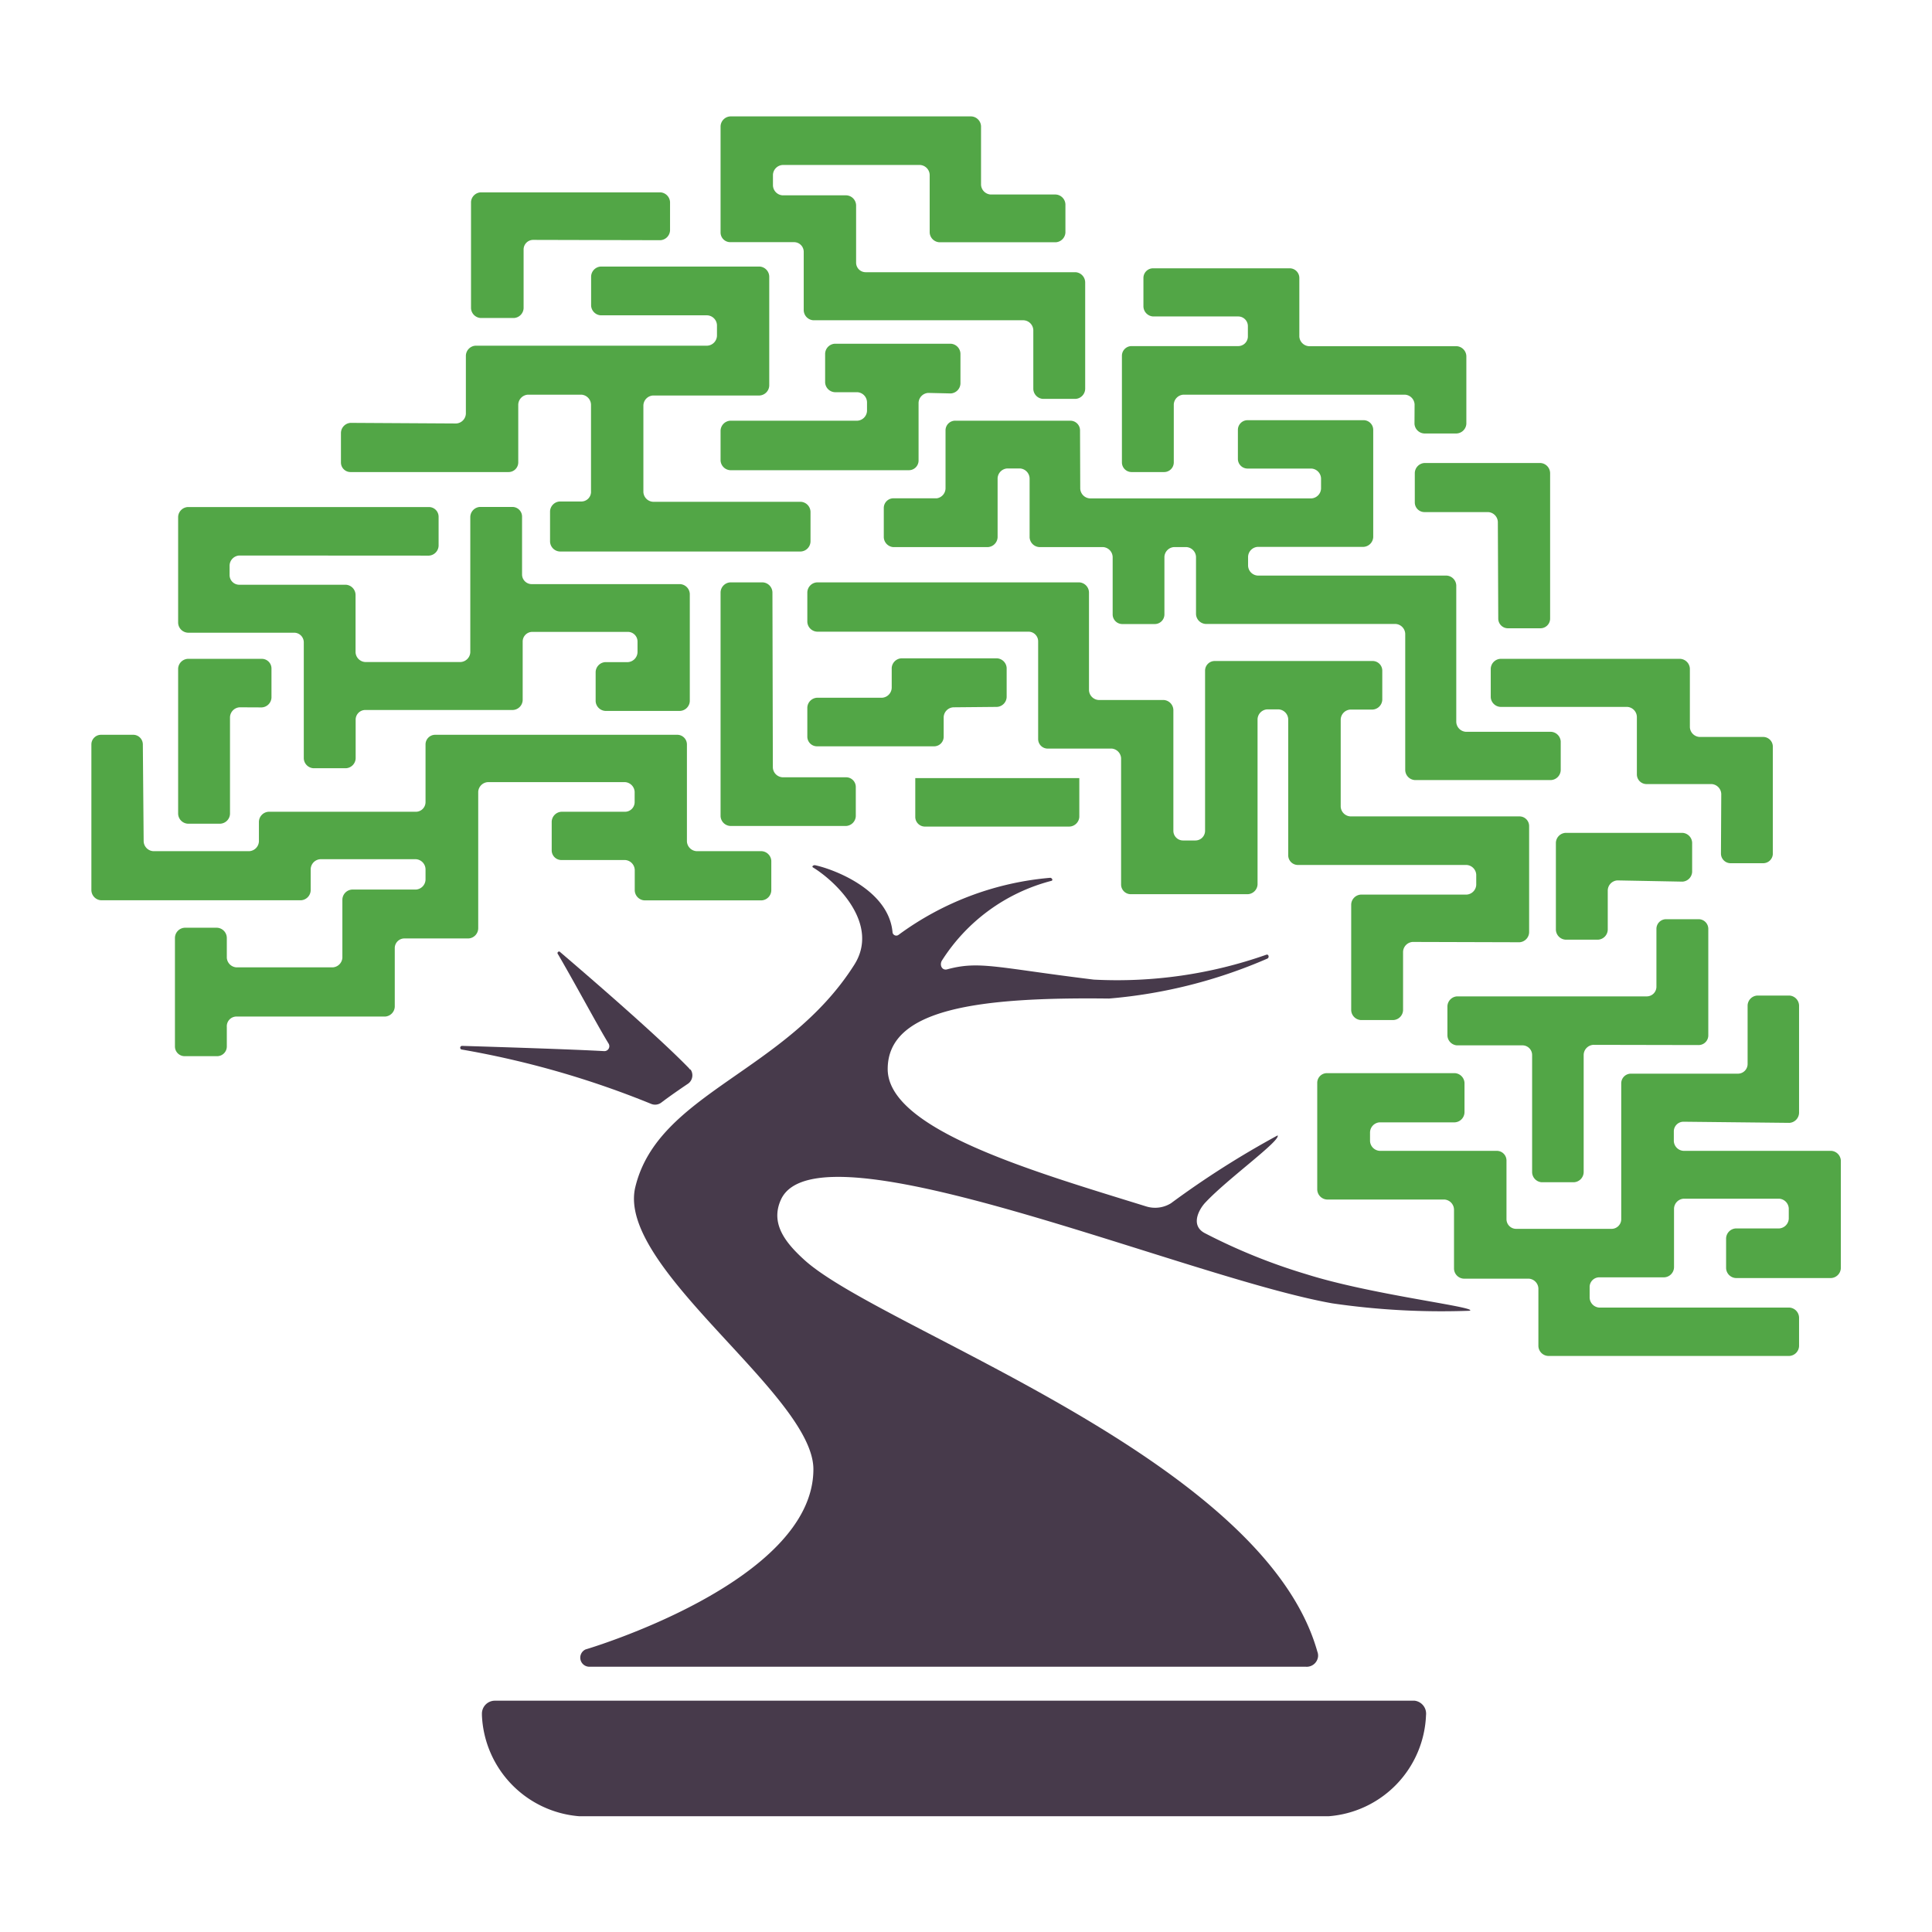 <?xml version='1.0' encoding='utf-8'?>
<svg xmlns="http://www.w3.org/2000/svg" id="a32e81f4-c260-4c23-b216-2ba25d5ed945" viewBox="0 0 64 64" width="64" height="64" preserveAspectRatio="xMidYMid meet"><g transform="translate(3,3.839) scale(3.409) translate(-0.492,-0.738)" data-normalized="1"><g><path d="M4.045,3.727a.1.1,0,0,0,.094-.095V3.071a.1.1,0,0,1,.094-.1H6.485a.1.1,0,0,0,.094-.1v-.1a.1.1,0,0,0-.094-.095H5.45a.1.1,0,0,1-.094-.094v-.28a.1.1,0,0,1,.094-.1H6.993a.1.1,0,0,1,.094.1V3.355a.1.1,0,0,1-.094.1H5.958a.1.1,0,0,0-.094.095v.843a.1.1,0,0,0,.094.095H7.394a.1.1,0,0,1,.094.1v.283a.1.1,0,0,1-.094.1H5.051a.1.1,0,0,1-.094-.1V4.58a.1.1,0,0,1,.094-.095h.211a.094.094,0,0,0,.093-.1V3.547a.1.1,0,0,0-.093-.1h-.52a.1.1,0,0,0-.094.1v.559a.094.094,0,0,1-.094.093H3.018a.093.093,0,0,1-.093-.093V3.821a.1.1,0,0,1,.093-.1Zm6.064.633a.1.1,0,0,0,.094.095h2.152a.1.1,0,0,0,.094-.095v-.1a.1.1,0,0,0-.094-.095h-.62a.094.094,0,0,1-.094-.094V3.789a.094.094,0,0,1,.094-.094h1.127a.094.094,0,0,1,.094.094V4.831a.1.1,0,0,1-.094.095H11.834a.1.1,0,0,0-.094.095V5.11a.1.1,0,0,0,.094.095h1.835a.1.1,0,0,1,.094.095V6.628a.1.1,0,0,0,.094.095h.827a.1.1,0,0,1,.094.094v.275a.1.1,0,0,1-.094.1H13.36a.1.1,0,0,1-.093-.1V5.77a.1.1,0,0,0-.094-.095H11.328a.1.1,0,0,1-.094-.095V5.023a.1.1,0,0,0-.094-.095h-.119a.1.1,0,0,0-.094.095v.558a.094.094,0,0,1-.093.095h-.317a.094.094,0,0,1-.093-.095V5.023a.1.1,0,0,0-.094-.095H9.711a.1.1,0,0,1-.094-.095V4.264a.1.1,0,0,0-.094-.1H9.4a.1.1,0,0,0-.094.1v.569a.1.1,0,0,1-.093.095H8.289A.1.1,0,0,1,8.2,4.833V4.548a.094.094,0,0,1,.094-.094h.422A.1.1,0,0,0,8.8,4.359v-.57A.094.094,0,0,1,8.9,3.7h1.113a.094.094,0,0,1,.094.094ZM8.876,6.485a.1.1,0,0,0-.094.095v.191a.093.093,0,0,1-.093.093H7.551a.094.094,0,0,1-.094-.093V6.487a.1.1,0,0,1,.094-.095h.633a.1.1,0,0,0,.093-.1v-.19a.1.1,0,0,1,.094-.093H9.3a.1.1,0,0,1,.094.093v.284a.1.1,0,0,1-.094.095Z" fill="#52a646" /><path d="M4.793,1.943a.093.093,0,0,0-.093.094v.57a.1.1,0,0,1-.094.095H4.283a.1.1,0,0,1-.094-.095V1.573a.1.1,0,0,1,.094-.092H6.029a.1.1,0,0,1,.094.095v.275a.1.1,0,0,1-.094.095Zm4.352-.536a.1.1,0,0,0,.094.095h.632a.1.1,0,0,1,.094.095v.275a.1.1,0,0,1-.094.094H8.74a.1.1,0,0,1-.094-.094V1.31a.1.1,0,0,0-.093-.095H7.217a.1.1,0,0,0-.094.095v.1a.1.1,0,0,0,.094.1h.62a.1.1,0,0,1,.094.095v.559a.093.093,0,0,0,.093.093h2.039a.1.1,0,0,1,.094.1V3.388a.1.1,0,0,1-.094.1H9.747a.1.1,0,0,1-.094-.1V2.819a.1.1,0,0,0-.094-.095H7.516a.1.1,0,0,1-.094-.1V2.06a.094.094,0,0,0-.093-.095H6.708a.094.094,0,0,1-.094-.094V.838A.1.1,0,0,1,6.708.743H9.051a.1.1,0,0,1,.094.095Zm4.213,2.135a.1.1,0,0,0-.094-.095H11.112a.1.1,0,0,0-.094.095v.563a.094.094,0,0,1-.094.094h-.316a.094.094,0,0,1-.094-.094V3.069a.094.094,0,0,1,.094-.094h1.036a.094.094,0,0,0,.094-.094v-.1a.094.094,0,0,0-.094-.094h-.827a.1.1,0,0,1-.094-.1V2.313a.094.094,0,0,1,.094-.094h1.327a.094.094,0,0,1,.094.094v.569a.1.1,0,0,0,.094.094h1.435a.1.1,0,0,1,.094.1v.654a.1.1,0,0,1-.094.094h-.316a.1.1,0,0,1-.094-.094Zm.809,1.141a.1.1,0,0,0-.094-.095h-.619a.094.094,0,0,1-.094-.094V4.211a.1.1,0,0,1,.094-.1h1.127a.1.1,0,0,1,.094.1V5.624a.094.094,0,0,1-.094.093h-.316a.094.094,0,0,1-.094-.093Zm2.171,2.648a.1.1,0,0,0-.093-.1h-.633a.094.094,0,0,1-.094-.094V6.581a.1.1,0,0,0-.094-.1H14.192a.1.1,0,0,1-.094-.094V6.109a.1.1,0,0,1,.094-.095h1.747a.1.1,0,0,1,.094.095v.569a.1.1,0,0,0,.093.095h.619a.094.094,0,0,1,.094.093V7.9A.094.094,0,0,1,16.745,8h-.316a.094.094,0,0,1-.094-.094Z" fill="#52a646" /><path d="M15.328,8.167a.1.1,0,0,0-.093.1v.376a.1.1,0,0,1-.094.1h-.316a.1.1,0,0,1-.094-.1V7.8a.1.1,0,0,1,.094-.095h1.136a.1.1,0,0,1,.094.095v.284a.1.1,0,0,1-.094.095ZM8.632,3.43a.1.1,0,0,0-.094.095v.562a.094.094,0,0,1-.094.094H6.708a.1.1,0,0,1-.094-.094V3.8a.1.1,0,0,1,.094-.1H7.943a.1.1,0,0,0,.094-.095V3.523a.1.1,0,0,0-.094-.1H7.724a.1.1,0,0,1-.094-.095V3.052a.1.1,0,0,1,.094-.1H8.851a.1.1,0,0,1,.094.1v.283a.1.1,0,0,1-.094.1Zm4.707,5.335a.1.1,0,0,0-.093.095v.569a.1.1,0,0,1-.094.095h-.317a.1.1,0,0,1-.093-.095V8.4a.1.1,0,0,1,.093-.095h1.028a.1.1,0,0,0,.094-.094v-.1a.1.1,0,0,0-.094-.094H12.224a.094.094,0,0,1-.094-.094V6.6a.1.1,0,0,0-.094-.095h-.11a.1.1,0,0,0-.094.095V8.207a.1.1,0,0,1-.094.094H10.6a.094.094,0,0,1-.094-.094V6.979a.1.1,0,0,0-.091-.093H9.8A.093.093,0,0,1,9.7,6.793V5.844a.094.094,0,0,0-.094-.094H7.551a.1.1,0,0,1-.094-.095V5.371a.1.1,0,0,1,.094-.1H10.1a.1.1,0,0,1,.094.1v.948a.1.1,0,0,0,.094.095h.632a.1.1,0,0,1,.094.1V7.685a.094.094,0,0,0,.094.094h.12a.094.094,0,0,0,.094-.094V6.129a.094.094,0,0,1,.093-.094H12.95a.094.094,0,0,1,.094.094v.283a.1.1,0,0,1-.094.095h-.216a.1.1,0,0,0-.094.1v.843a.1.1,0,0,0,.094.095h1.644a.094.094,0,0,1,.093.094V8.668a.1.1,0,0,1-.093.1Zm1.755,1a.1.1,0,0,0-.093.1V11a.1.1,0,0,1-.094.1h-.316A.1.1,0,0,1,14.5,11V9.864A.094.094,0,0,0,14.4,9.77H13.77a.1.1,0,0,1-.093-.095V9.389a.1.1,0,0,1,.093-.095h1.844a.094.094,0,0,0,.094-.094V8.638a.094.094,0,0,1,.094-.094h.316a.094.094,0,0,1,.094.094V9.673a.094.094,0,0,1-.094.094Z" fill="#52a646" /><path d="M15.97,10.512a.094.094,0,0,0-.093.094V10.7a.1.1,0,0,0,.093.095h1.436a.1.1,0,0,1,.094.094v1.042a.1.1,0,0,1-.094.1h-.927a.1.1,0,0,1-.094-.1v-.282a.1.1,0,0,1,.094-.1H16.9a.1.1,0,0,0,.094-.094v-.1a.1.1,0,0,0-.094-.095h-.927a.1.1,0,0,0-.094.095v.569a.1.1,0,0,1-.094.1h-.633a.094.094,0,0,0-.093.094v.1a.1.1,0,0,0,.093.1H17a.1.1,0,0,1,.094.1v.275a.1.1,0,0,1-.094.095H14.655a.1.1,0,0,1-.094-.095v-.562a.1.1,0,0,0-.094-.094h-.632a.1.1,0,0,1-.094-.1v-.569a.1.1,0,0,0-.094-.1H12.506a.1.1,0,0,1-.094-.1V10.134a.094.094,0,0,1,.094-.094h1.243a.1.1,0,0,1,.094.094v.284a.1.1,0,0,1-.094.1h-.73a.1.1,0,0,0-.094.1V10.7a.1.1,0,0,0,.094.095h1.138a.094.094,0,0,1,.094.094v.57a.094.094,0,0,0,.094.094h.928a.094.094,0,0,0,.093-.094v-1.32a.094.094,0,0,1,.094-.094H16.5a.094.094,0,0,0,.094-.094v-.57a.1.1,0,0,1,.094-.095H17a.1.1,0,0,1,.094.095v1.042a.1.1,0,0,1-.094.1ZM1.937,5.01a.1.1,0,0,0-.094.1V5.2a.094.094,0,0,0,.094.094H2.973a.1.1,0,0,1,.094.1V5.95a.1.1,0,0,0,.094.095h.927a.1.1,0,0,0,.094-.095V4.633a.1.1,0,0,1,.093-.095h.316a.094.094,0,0,1,.094.094v.562a.094.094,0,0,0,.094.094H6.221a.1.1,0,0,1,.094.095V6.425a.1.1,0,0,1-.094.095H5.493A.1.1,0,0,1,5.4,6.425V6.141a.1.1,0,0,1,.093-.095h.22a.1.1,0,0,0,.094-.1v-.1a.094.094,0,0,0-.094-.094H4.785a.094.094,0,0,0-.094.094v.57a.1.1,0,0,1-.094.095H3.162a.094.094,0,0,0-.094.094v.377a.1.1,0,0,1-.094.095H2.658a.1.1,0,0,1-.094-.095V5.854A.094.094,0,0,0,2.47,5.76H1.437a.1.1,0,0,1-.094-.095V4.633a.1.1,0,0,1,.094-.094H3.78a.094.094,0,0,1,.094.094v.283a.1.1,0,0,1-.094.095ZM7.122,7.07a.1.1,0,0,0,.094.095h.619a.094.094,0,0,1,.093.095v.283a.1.1,0,0,1-.093.095H6.708a.1.1,0,0,1-.094-.095V5.371a.1.1,0,0,1,.094-.1h.316a.1.1,0,0,1,.094.1Z" fill="#52a646" /><path d="M1.941,6.485a.1.1,0,0,0-.094.095v.941a.1.1,0,0,1-.094.095H1.437a.1.1,0,0,1-.094-.095V6.107a.1.1,0,0,1,.094-.093h.719a.094.094,0,0,1,.094.093v.284a.1.1,0,0,1-.094.095Z" fill="#52a646" /><path d="M1.008,7.788a.1.1,0,0,0,.094.095h.932a.1.1,0,0,0,.094-.095V7.6a.1.1,0,0,1,.093-.1H3.653a.094.094,0,0,0,.094-.094V6.846a.094.094,0,0,1,.094-.094H6.193a.094.094,0,0,1,.094.094v.942a.1.1,0,0,0,.094.095h.632a.1.1,0,0,1,.094.094v.284a.1.1,0,0,1-.094.1H5.874a.1.1,0,0,1-.094-.1V8.069a.1.1,0,0,0-.094-.1H5.067a.094.094,0,0,1-.094-.093V7.6a.1.1,0,0,1,.094-.1h.618a.094.094,0,0,0,.094-.094v-.1a.1.1,0,0,0-.094-.094H4.353a.1.1,0,0,0-.094.094V8.631a.1.1,0,0,1-.094.1H3.542a.094.094,0,0,0-.094.094v.57a.1.1,0,0,1-.093.095H1.909a.094.094,0,0,0-.093.1v.191a.094.094,0,0,1-.094.094H1.406a.094.094,0,0,1-.094-.094V8.727a.1.1,0,0,1,.094-.1h.316a.1.1,0,0,1,.094.1v.191a.1.1,0,0,0,.093.094h.936a.1.1,0,0,0,.094-.094V8.356a.1.1,0,0,1,.094-.1h.62a.1.1,0,0,0,.094-.095v-.1a.1.1,0,0,0-.094-.1H2.725a.1.1,0,0,0-.094.1V8.26a.1.1,0,0,1-.093.1H.594A.1.1,0,0,1,.5,8.26V6.846a.094.094,0,0,1,.094-.094H.91A.094.094,0,0,1,1,6.846ZM10.1,7.173v.378A.1.1,0,0,1,10,7.644h-1.4a.094.094,0,0,1-.094-.093V7.173" fill="#52a646" /><path d="M13.9,12.345c0-.041-.975-.156-1.59-.35a5.678,5.678,0,0,1-.99-.4c-.149-.078-.05-.242.007-.3.211-.226.732-.6.7-.65a8.842,8.842,0,0,0-1.036.659.292.292,0,0,1-.241.031c-1.1-.341-2.512-.747-2.512-1.335s.887-.7,2.151-.685a4.866,4.866,0,0,0,1.538-.388c.021-.009.014-.045-.009-.038a4.365,4.365,0,0,1-1.678.242c-.94-.115-1.11-.185-1.423-.1-.048.014-.077-.036-.054-.082a1.794,1.794,0,0,1,1.067-.778c.019-.007,0-.032-.015-.029a2.9,2.9,0,0,0-1.47.553.037.037,0,0,1-.052-.005.032.032,0,0,1-.008-.02c-.039-.422-.593-.618-.755-.651-.016,0-.032.013-.018.022.226.138.654.552.4.948-.661,1.041-1.9,1.242-2.125,2.152-.2.783,1.729,2.023,1.729,2.748,0,1.1-2.214,1.751-2.214,1.751a.088.088,0,0,0,.037.168H12.3a.111.111,0,0,0,.12-.1.108.108,0,0,0-.007-.047c-.527-1.875-4.217-3.122-4.978-3.8-.19-.171-.341-.359-.234-.593.361-.783,3.928.756,5.358,1.009a7.352,7.352,0,0,0,1.332.072" fill="#473a4b" /><path d="M6.307,9.992c-.316-.326-1.027-.936-1.25-1.127a.015.015,0,1,0-.023.019c.175.3.388.7.492.869a.048.048,0,0,1-.043.073c-.3-.017-.986-.039-1.381-.051a.018.018,0,1,0,0,.036,8.88,8.88,0,0,1,1.836.527.1.1,0,0,0,.1-.012c.082-.062.17-.123.262-.185a.1.1,0,0,0,.024-.134L6.312,10m6.208,7.261a1.025,1.025,0,0,0,.949-.982.127.127,0,0,0-.111-.141H4.42a.126.126,0,0,0-.125.128v.013a1.028,1.028,0,0,0,.948.982Z" fill="#473a4b" /></g></g></svg>